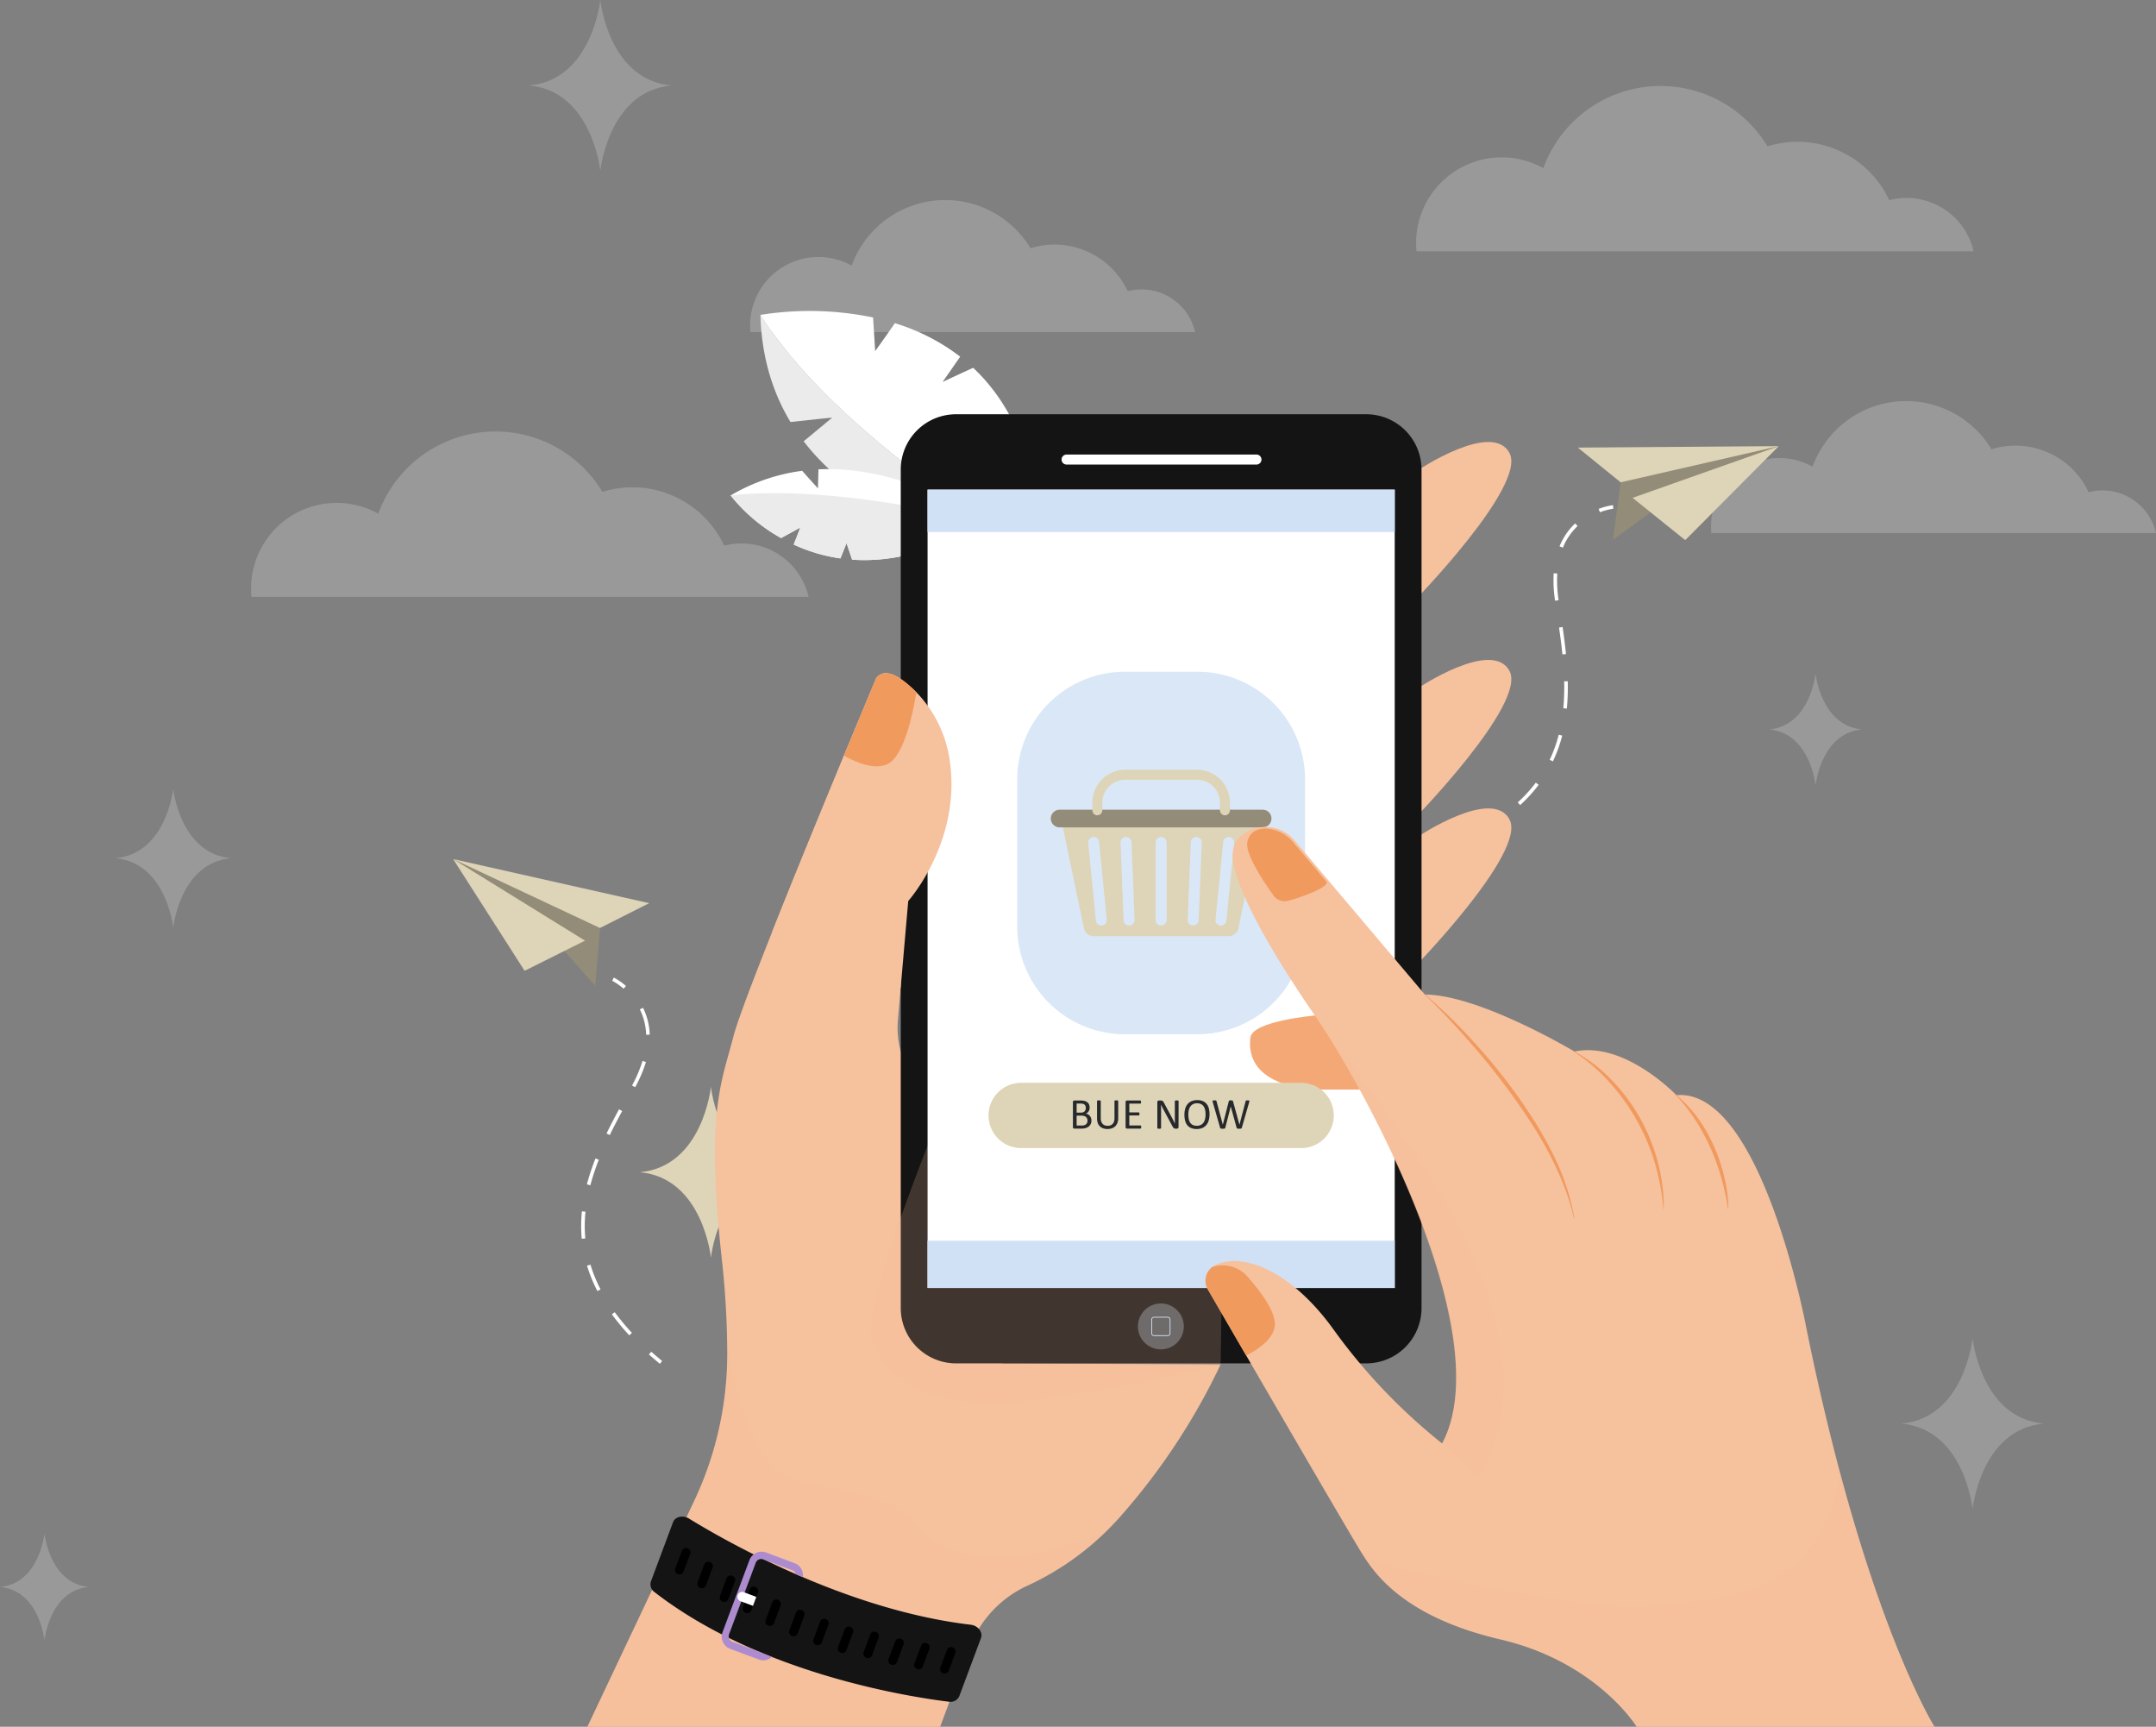 <svg xmlns="http://www.w3.org/2000/svg" width="686.564" height="549.733" viewBox="0 0 686.564 549.733">
  <rect x="0" y="0" width="686.564" height="549.733" fill="#808080" stroke="none"/>
  <g id="illustration" transform="translate(-1108.968 -6367)">
    <path id="Path_45854" data-name="Path 45854" d="M1309.237,231.555s-1.612,15.9-14.16,17c12.548,1.1,14.16,17,14.16,17s1.612-15.9,14.161-17C1310.849,247.455,1309.237,231.555,1309.237,231.555Z" transform="translate(-186.109 6623.66)" fill="#fff" opacity="0.2"/>
    <path id="Path_45855" data-name="Path 45855" d="M1313.528,231.555s-2.1,20.718-18.451,22.151c16.35,1.433,18.451,22.152,18.451,22.152s2.1-20.719,18.452-22.152C1315.629,252.273,1313.528,231.555,1313.528,231.555Z" transform="translate(-149.4 6386.508)" fill="#fff" opacity="0.2"/>
    <path id="Path_45856" data-name="Path 45856" d="M1317.745,231.555s-2.581,25.453-22.668,27.214c20.087,1.761,22.668,27.215,22.668,27.215s2.581-25.454,22.669-27.215C1320.326,257.008,1317.745,231.555,1317.745,231.555Z" transform="translate(-17.617 6135.445)" fill="#fff" opacity="0.2"/>
    <path id="Path_45857" data-name="Path 45857" d="M1317.745,231.555s-2.581,25.453-22.668,27.214c20.087,1.761,22.668,27.215,22.668,27.215s2.581-25.454,22.669-27.215C1320.326,257.008,1317.745,231.555,1317.745,231.555Z" transform="translate(419.383 6561.445)" fill="#fff" opacity="0.2"/>
    <path id="Path_45858" data-name="Path 45858" d="M1309.891,231.555s-1.687,16.634-14.814,17.785c13.127,1.151,14.814,17.786,14.814,17.786s1.687-16.635,14.815-17.786C1311.578,248.189,1309.891,231.555,1309.891,231.555Z" transform="translate(377.236 6349.875)" fill="#fff" opacity="0.2"/>
    <path id="Path_45843" data-name="Path 45843" d="M1745.981,263.522s-2.581,25.454-22.668,27.215c20.087,1.761,22.668,27.215,22.668,27.215s2.582-25.454,22.667-27.215C1748.563,288.976,1745.981,263.522,1745.981,263.522Z" transform="translate(-410.617 6449.445)" fill="#ded4b7"/>
    <path id="Path_45844" data-name="Path 45844" d="M1335.554,672.572a21.915,21.915,0,0,0-26.866-16.274,32.26,32.26,0,0,0-38.787-17.134,39.736,39.736,0,0,0-71.375,6.943,27.258,27.258,0,0,0-40.511,23.821c0,.893.045,1.775.13,2.645Z" transform="translate(30.903 5884.428)" fill="#fff" opacity="0.2"/>
    <path id="Path_45852" data-name="Path 45852" d="M1335.554,672.572a21.915,21.915,0,0,0-26.866-16.274,32.26,32.26,0,0,0-38.787-17.134,39.736,39.736,0,0,0-71.375,6.943,27.258,27.258,0,0,0-40.511,23.821c0,.893.045,1.775.13,2.645Z" transform="translate(401.903 5774.428)" fill="#fff" opacity="0.2"/>
    <path id="Path_45853" data-name="Path 45853" d="M1299.7,661.946a17.49,17.49,0,0,0-21.441-12.988,25.746,25.746,0,0,0-30.955-13.674,31.712,31.712,0,0,0-56.962,5.541,21.754,21.754,0,0,0-32.331,19.011c0,.712.036,1.416.1,2.111Z" transform="translate(189.828 5810.741)" fill="#fff" opacity="0.2"/>
    <path id="Path_45862" data-name="Path 45862" d="M1299.7,661.946a17.49,17.49,0,0,0-21.441-12.988,25.746,25.746,0,0,0-30.955-13.674,31.712,31.712,0,0,0-56.962,5.541,21.754,21.754,0,0,0-32.331,19.011c0,.712.036,1.416.1,2.111Z" transform="translate(495.828 5874.741)" fill="#fff" opacity="0.2"/>
    <g id="Group_37127" data-name="Group 37127" transform="translate(940.734 6138.358)">
      <path id="Path_45768" data-name="Path 45768" d="M471.144,1090.971H583.47l9.318-25.086a35.484,35.484,0,0,1,18.692-19.938,89.333,89.333,0,0,0,29.7-22.276,206.335,206.335,0,0,0,31.613-48.052l-69.612-.341s6.265-38.939-28.333-90.655a29.274,29.274,0,0,1-4.811-18.814l3.28-37.718s23.511-26.274,9.086-58.871c0,0-13.794-19.1-19.266-12.107,0,0-41.666,99.218-45.459,113.971s-8.852,24.026-3.794,70.392a280.994,280.994,0,0,1,1.8,30.928,109.753,109.753,0,0,1-10.551,46.713Z" transform="translate(-115.861 -312.596)" fill="#f6c19d"/>
      <path id="Path_45769" data-name="Path 45769" d="M575.909,1602.968c-10.426-11.575-24.909-9.748-40.141-15.028s-20.116-43.348-20.116-43.348l0-.005c.024,1.437.036,2.832.033,4.175a109.753,109.753,0,0,1-10.551,46.713l-33.989,71.854H583.47l9.318-25.086a35.484,35.484,0,0,1,18.692-19.938,87.423,87.423,0,0,0,24.943-17.3C605.485,1618.013,586.335,1614.543,575.909,1602.968Z" transform="translate(-115.861 -888.955)" fill="#f6c19d" opacity="0.2" style="mix-blend-mode: multiply;isolation: isolate"/>
      <g id="Group_37103" data-name="Group 37103" transform="translate(410.379 327.642)">
        <path id="Path_45770" data-name="Path 45770" d="M675.566,332.251c25.823,40.746,89.47,77.057,89.47,77.057s-50.595-4.109-75.7-36.807l9.1-7.54s-7.236.7-13.3,1.4C679.555,357.1,675.938,345.865,675.566,332.251Z" transform="translate(-675.566 -331.009)" fill="#ebebeb"/>
        <path id="Path_45771" data-name="Path 45771" d="M743.323,345.735c-3.927,1.782-9.736,4.5-9.736,4.5l5.6-8.042a65.239,65.239,0,0,0-20.8-10.665c-2.882,4.2-6.269,8.886-6.269,8.886l-.672-10.7a99.281,99.281,0,0,0-35.875-.822c25.823,40.746,89.47,77.057,89.47,77.057C764.749,376,755.633,357.31,743.323,345.735Z" transform="translate(-675.566 -327.642)" fill="#fff"/>
      </g>
      <g id="Group_37104" data-name="Group 37104" transform="translate(400.897 377.99)">
        <path id="Path_45772" data-name="Path 45772" d="M640.386,522.834a59.973,59.973,0,0,1,22.791-7.851c2.256,2.576,5.024,5.6,5.024,5.6l.154-6.064c28.783-1.379,53.05,16.749,53.05,16.749-16.471,10.02-30.645,12.83-42.324,12-.736-2.118-1.783-5.277-1.783-5.277l-1.954,4.881a53.1,53.1,0,0,1-14.878-4.416c1.036-2.532,2.123-5.425,2.123-5.425l-6.137,3.363A54.53,54.53,0,0,1,640.386,522.834Z" transform="translate(-640.386 -514.448)" fill="#fff"/>
        <path id="Path_45773" data-name="Path 45773" d="M679.081,563.993c-.736-2.118-1.783-5.277-1.783-5.277l-1.954,4.881a53.1,53.1,0,0,1-14.878-4.416c1.036-2.532,2.123-5.425,2.123-5.425l-6.137,3.363a54.53,54.53,0,0,1-16.065-13.561c33.488-3.827,81.019,8.438,81.019,8.438C704.934,562.015,690.76,564.825,679.081,563.993Z" transform="translate(-640.386 -535.171)" fill="#ebebeb"/>
      </g>
      <g id="Group_37105" data-name="Group 37105" transform="translate(670.691 370.672)">
        <path id="Path_45774" data-name="Path 45774" d="M1685.382,498.815l-2.428,18.3,13-9.492,39.783-20.324-30.772,2.817s-15.676,3.808-16.525,4.576A38.123,38.123,0,0,0,1685.382,498.815Z" transform="translate(-1671.756 -487.298)" fill="#938c78"/>
        <path id="Path_45775" data-name="Path 45775" d="M1641.406,487.765l63.979-.467-50.353,11.517Z" transform="translate(-1641.406 -487.298)" fill="#ded4b7"/>
        <path id="Path_45776" data-name="Path 45776" d="M1722.838,517.224l-16.764-13.466,46.55-16.461Z" transform="translate(-1688.645 -487.298)" fill="#ded4b7"/>
      </g>
      <g id="Group_37109" data-name="Group 37109" transform="translate(625.281 389.464)">
        <g id="Group_37106" data-name="Group 37106" transform="translate(52.039 0)">
          <path id="Path_45777" data-name="Path 45777" d="M1666.4,559.281a19.363,19.363,0,0,1,4.271-1.122l-.12-1.136a20.261,20.261,0,0,0-4.553,1.189Z" transform="translate(-1665.999 -557.023)" fill="#fff"/>
        </g>
        <g id="Group_37107" data-name="Group 37107" transform="translate(12.124 5.815)">
          <path id="Path_45778" data-name="Path 45778" d="M1517.9,676.956a72.048,72.048,0,0,0,7.407-4.3l.633.951a73.207,73.207,0,0,1-7.524,4.367Zm14.149-9.544a46.453,46.453,0,0,0,5.749-6.286l.912.688a47.555,47.555,0,0,1-5.891,6.442Zm10.165-13.558c.56-1.176,1.076-2.4,1.532-3.642.517-1.4.974-2.874,1.359-4.366l1.106.286c-.395,1.528-.863,3.034-1.393,4.475-.468,1.274-1,2.532-1.573,3.739Zm4.614-24.986,1.142-.026a73.915,73.915,0,0,1-.282,8.7l-1.137-.107A72.717,72.717,0,0,0,1546.83,628.868Zm-1.625-17.125,1.131-.162c.479,3.343.82,6.075,1.075,8.6l-1.137.115C1546.02,617.787,1545.68,615.07,1545.2,611.743Zm-1.279-8.6a42.04,42.04,0,0,1-.432-8.673l1.14.071a40.965,40.965,0,0,0,.421,8.432l.01.067-1.132.156Zm1.436-17.257a20.739,20.739,0,0,1,4.959-7.287l.785.83a19.616,19.616,0,0,0-4.687,6.889Z" transform="translate(-1517.902 -578.597)" fill="#fff"/>
        </g>
        <g id="Group_37108" data-name="Group 37108" transform="translate(0 107.682)">
          <path id="Path_45779" data-name="Path 45779" d="M1473.295,959.213c1.471-.511,2.92-1.047,4.307-1.593l-.419-1.063c-1.373.541-2.808,1.072-4.264,1.578Z" transform="translate(-1472.92 -956.557)" fill="#141414"/>
        </g>
      </g>
      <g id="Group_37110" data-name="Group 37110" transform="translate(618.045 369.353)">
        <path id="Path_45780" data-name="Path 45780" d="M1447.759,491.415s23.792-15.924,29.225-5.433-30.911,47.614-30.911,47.614Z" transform="translate(-1446.073 -482.405)" fill="#f6c19d"/>
        <path id="Path_45781" data-name="Path 45781" d="M1447.759,748.839s23.792-15.923,29.225-5.433-30.911,47.614-30.911,47.614Z" transform="translate(-1446.073 -670.449)" fill="#f6c19d"/>
        <path id="Path_45782" data-name="Path 45782" d="M1447.759,924.227s23.792-15.924,29.225-5.433-30.911,47.614-30.911,47.614Z" transform="translate(-1446.073 -798.566)" fill="#f6c19d"/>
      </g>
      <path id="Path_45783" data-name="Path 45783" d="M989.624,449.629H859.012A17.612,17.612,0,0,0,841.4,467.241V734.178a17.616,17.616,0,0,0,17.613,17.612H989.624a17.612,17.612,0,0,0,17.612-17.612V467.241A17.616,17.616,0,0,0,989.624,449.629Z" transform="translate(-386.325 -89.109)" fill="#141414"/>
      <path id="Path_45784" data-name="Path 45784" d="M827.306,1184.819s-23.624,57.831-21.333,68.766,16.628,25.557,51.8,20.683a540.222,540.222,0,0,0,59.486-11.391s1.47-78.047,0-82.006-64.713-32.051-67.2-32.051S827.306,1184.819,827.306,1184.819Z" transform="translate(-360.333 -599.855)" fill="#f6c19d" opacity="0.2" style="mix-blend-mode: multiply;isolation: isolate"/>
      <rect id="Rectangle_3762" data-name="Rectangle 3762" width="148.762" height="254.153" transform="translate(463.612 384.524)" fill="#fff"/>
      <g id="Group_37112" data-name="Group 37112" transform="translate(492.165 442.499)">
        <path id="Rectangle_3763" data-name="Rectangle 3763" d="M34.275,0h23.1A34.276,34.276,0,0,1,91.655,34.276V81.118A34.275,34.275,0,0,1,57.38,115.393H34.275A34.275,34.275,0,0,1,0,81.118V34.275A34.275,34.275,0,0,1,34.275,0Z" transform="translate(0 0)" fill="#dae7f7"/>
        <g id="Group_37111" data-name="Group 37111" transform="translate(10.694 31.21)">
          <path id="Path_45785" data-name="Path 45785" d="M1030.825,927.185l7.264,34.851a3.218,3.218,0,0,0,3.122,2.6h42.959a3.217,3.217,0,0,0,3.122-2.6l7.263-34.851Zm12.811,34.074a1.759,1.759,0,0,1-1.759-1.759l-2.439-24.7a1.759,1.759,0,1,1,3.518,0l2.439,24.7A1.759,1.759,0,0,1,1043.636,961.259Zm8.847,0h0a1.759,1.759,0,0,1-1.759-1.759l-.976-24.7a1.759,1.759,0,1,1,3.518,0l.976,24.7A1.759,1.759,0,0,1,1052.483,961.259Zm11.967-1.759a1.759,1.759,0,0,1-3.518,0V934.8a1.759,1.759,0,1,1,3.518,0Zm10.207,0a1.759,1.759,0,0,1-3.518,0l.976-24.7a1.759,1.759,0,1,1,3.518,0Zm8.847,0a1.759,1.759,0,0,1-3.518,0l2.439-24.7a1.759,1.759,0,1,1,3.518,0Z" transform="translate(-1027.557 -911.664)" fill="#ded4b7"/>
          <path id="Path_45786" data-name="Path 45786" d="M1086.151,922.37h-64.636a2.815,2.815,0,0,1-2.815-2.815h0a2.815,2.815,0,0,1,2.815-2.815h64.636a2.815,2.815,0,0,1,2.815,2.815h0A2.815,2.815,0,0,1,1086.151,922.37Z" transform="translate(-1018.699 -904.034)" fill="#938c78"/>
          <path id="Path_45787" data-name="Path 45787" d="M1070.962,882.515v-2.432a7.335,7.335,0,0,1,7.335-7.334h22.82a7.335,7.335,0,0,1,7.334,7.334v2.432a1.576,1.576,0,0,0,1.576,1.576h0a1.576,1.576,0,0,0,1.576-1.576v-2.432a10.487,10.487,0,0,0-10.487-10.486H1078.3a10.487,10.487,0,0,0-10.487,10.486v2.432a1.576,1.576,0,0,0,1.576,1.576h0A1.576,1.576,0,0,0,1070.962,882.515Z" transform="translate(-1054.574 -869.596)" fill="#ded4b7"/>
        </g>
      </g>
      <path id="Rectangle_3764" data-name="Rectangle 3764" d="M1.592,0H62.064a1.592,1.592,0,0,1,1.592,1.592v0a1.592,1.592,0,0,1-1.592,1.592H1.592A1.592,1.592,0,0,1,0,1.592v0A1.592,1.592,0,0,1,1.592,0Z" transform="translate(506.285 373.352)" fill="#fff"/>
      <path id="Path_45788" data-name="Path 45788" d="M727.5,850.852s.9,3.336,2.927,4.978l2.412-27.74s17.3-19.328,13.117-45.4a38.95,38.95,0,0,0-12.657-23.1c-3.875-3.406-8.131-5.682-10.639-2.478,0,0-19.594,46.658-33.131,80.74Z" transform="translate(-275.385 -312.596)" fill="#f6c19d"/>
      <g id="Group_37114" data-name="Group 37114" transform="translate(530.601 643.616)">
        <path id="Path_45789" data-name="Path 45789" d="M1136.24,1507.308a7.306,7.306,0,1,1-7.306-7.306A7.306,7.306,0,0,1,1136.24,1507.308Z" transform="translate(-1121.628 -1500.002)" fill="#dae7f7" opacity="0.3"/>
        <g id="Group_37113" data-name="Group 37113" transform="translate(4.262 4.262)">
          <path id="Path_45790" data-name="Path 45790" d="M1142.665,1521.9h-4.357a.866.866,0,0,1-.865-.865v-4.357a.866.866,0,0,1,.865-.865h4.357a.866.866,0,0,1,.865.865v4.357A.866.866,0,0,1,1142.665,1521.9Zm-4.357-5.852a.63.63,0,0,0-.63.63v4.357a.631.631,0,0,0,.63.63h4.357a.631.631,0,0,0,.63-.63v-4.357a.631.631,0,0,0-.63-.63Z" transform="translate(-1137.443 -1515.816)" fill="#dae7f7"/>
        </g>
      </g>
      <rect id="Rectangle_3765" data-name="Rectangle 3765" width="148.762" height="15.033" transform="translate(463.612 623.643)" fill="#d0e1f5"/>
      <rect id="Rectangle_3766" data-name="Rectangle 3766" width="148.762" height="13.487" transform="translate(463.612 384.524)" fill="#d0e1f5"/>
      <path id="Path_45791" data-name="Path 45791" d="M788.08,784.518c5.414-2.49,8.241-16.577,9.253-22.909-4.345-4.371-9.795-8.3-12.776-4.5,0,0-4.315,10.274-10.293,24.7C778.352,784.09,784.032,786.38,788.08,784.518Z" transform="translate(-337.284 -312.596)" fill="#f19a5e"/>
      <path id="Path_45792" data-name="Path 45792" d="M557.892,1752.381c11.885,7.3,50.149,29.137,89.714,33.791,2.318.273,3.948,2.4,3.263,4.233l-6.912,18.513a3.074,3.074,0,0,1-3.38,1.752c-11.66-1.416-59.771-8.658-93.621-34.844a3.031,3.031,0,0,1-1.207-3.4l7.054-18.893C553.466,1751.757,555.957,1751.192,557.892,1752.381Z" transform="translate(-170.245 -1040.286)" fill="#141414"/>
      <path id="Path_45793" data-name="Path 45793" d="M575.622,1797.144l-.131-.049a1.341,1.341,0,0,1-.787-1.725l2.128-5.7a1.341,1.341,0,0,1,1.726-.787l.131.049a1.342,1.342,0,0,1,.788,1.726l-2.128,5.7A1.342,1.342,0,0,1,575.622,1797.144Z" transform="translate(-191.447 -1067.346)"/>
      <path id="Path_45794" data-name="Path 45794" d="M602.028,1813.418l-.131-.049a1.341,1.341,0,0,1-.787-1.726l2.128-5.7a1.341,1.341,0,0,1,1.725-.787l.131.049a1.341,1.341,0,0,1,.787,1.726l-2.128,5.7A1.341,1.341,0,0,1,602.028,1813.418Z" transform="translate(-210.736 -1079.234)"/>
      <path id="Path_45795" data-name="Path 45795" d="M628.475,1829.582l-.131-.049a1.341,1.341,0,0,1-.787-1.725l2.128-5.7a1.341,1.341,0,0,1,1.725-.787l.131.048a1.342,1.342,0,0,1,.788,1.726l-2.128,5.7A1.342,1.342,0,0,1,628.475,1829.582Z" transform="translate(-230.056 -1091.041)"/>
      <path id="Path_45796" data-name="Path 45796" d="M655.693,1842.726l-.131-.049a1.341,1.341,0,0,1-.788-1.725l2.128-5.7a1.341,1.341,0,0,1,1.726-.788l.131.049a1.341,1.341,0,0,1,.787,1.725l-2.128,5.7A1.341,1.341,0,0,1,655.693,1842.726Z" transform="translate(-249.937 -1100.643)"/>
      <path id="Path_45797" data-name="Path 45797" d="M682.471,1858.007l-.131-.049a1.341,1.341,0,0,1-.788-1.725l2.128-5.7a1.341,1.341,0,0,1,1.726-.787l.131.049a1.342,1.342,0,0,1,.787,1.726l-2.128,5.7A1.341,1.341,0,0,1,682.471,1858.007Z" transform="translate(-269.498 -1111.805)"/>
      <path id="Path_45798" data-name="Path 45798" d="M710.429,1870.123l-.131-.049a1.342,1.342,0,0,1-.787-1.726l2.128-5.7a1.341,1.341,0,0,1,1.725-.788l.131.049a1.341,1.341,0,0,1,.787,1.726l-2.128,5.7A1.341,1.341,0,0,1,710.429,1870.123Z" transform="translate(-289.921 -1120.656)"/>
      <path id="Path_45799" data-name="Path 45799" d="M738.937,1880.766l-.131-.049a1.342,1.342,0,0,1-.788-1.726l2.128-5.7a1.342,1.342,0,0,1,1.726-.788l.131.049a1.341,1.341,0,0,1,.787,1.725l-2.128,5.7A1.341,1.341,0,0,1,738.937,1880.766Z" transform="translate(-310.746 -1128.43)"/>
      <path id="Path_45800" data-name="Path 45800" d="M768,1889.937l-.131-.049a1.341,1.341,0,0,1-.787-1.726l2.128-5.7a1.341,1.341,0,0,1,1.726-.787l.131.049a1.341,1.341,0,0,1,.788,1.725l-2.128,5.7A1.342,1.342,0,0,1,768,1889.937Z" transform="translate(-331.972 -1135.129)"/>
      <path id="Path_45801" data-name="Path 45801" d="M798.234,1895.942l-.131-.049a1.341,1.341,0,0,1-.787-1.726l2.128-5.7a1.341,1.341,0,0,1,1.725-.787l.131.049a1.341,1.341,0,0,1,.787,1.726l-2.128,5.7A1.341,1.341,0,0,1,798.234,1895.942Z" transform="translate(-354.061 -1139.516)"/>
      <path id="Path_45802" data-name="Path 45802" d="M827.676,1904.084l-.131-.049a1.341,1.341,0,0,1-.787-1.726l2.128-5.7a1.341,1.341,0,0,1,1.725-.787l.131.049a1.342,1.342,0,0,1,.787,1.726l-2.128,5.7A1.341,1.341,0,0,1,827.676,1904.084Z" transform="translate(-375.568 -1145.464)"/>
      <path id="Path_45803" data-name="Path 45803" d="M858.246,1909.207l-.131-.049a1.341,1.341,0,0,1-.787-1.726l2.128-5.7a1.341,1.341,0,0,1,1.726-.788l.131.049a1.341,1.341,0,0,1,.787,1.726l-2.128,5.7A1.341,1.341,0,0,1,858.246,1909.207Z" transform="translate(-397.898 -1149.206)"/>
      <path id="Path_45804" data-name="Path 45804" d="M888.856,1914.221l-.131-.049a1.341,1.341,0,0,1-.788-1.725l2.128-5.7a1.341,1.341,0,0,1,1.725-.788l.131.049a1.341,1.341,0,0,1,.787,1.725l-2.128,5.7A1.342,1.342,0,0,1,888.856,1914.221Z" transform="translate(-420.258 -1152.868)"/>
      <path id="Path_45805" data-name="Path 45805" d="M643.018,1825.45l.032-.087a1.658,1.658,0,0,1-.374-.09l-9.363-3.5a1.869,1.869,0,0,1-1-2.437l8.443-22.614a1.868,1.868,0,0,1,2.353-1.186l9.363,3.5a1.747,1.747,0,0,1,1.069,1.229q1.1.482,2.224.961a4.049,4.049,0,0,0-2.468-4.4l-9.363-3.5a4.146,4.146,0,0,0-5.222,2.631l-8.443,22.614a4.146,4.146,0,0,0,2.22,5.41l9.363,3.5a3.943,3.943,0,0,0,4.042-.872Q644.458,1826.043,643.018,1825.45Z" transform="translate(-231.885 -1070.486)" fill="#ac8cce"/>
      <path id="Path_45806" data-name="Path 45806" d="M654.392,1842.206l-4.073-1.521a1.529,1.529,0,0,0-1.067,2.857l4.073,1.52Z" transform="translate(-245.314 -1105.188)" fill="#fff"/>
      <g id="Group_37115" data-name="Group 37115" transform="translate(552.109 491.892)">
        <path id="Path_45807" data-name="Path 45807" d="M1274.957,1159.751s-20.092,1.686-20.795,7.025.843,14.753,19.811,16.579h19.647s-5.878-16.3-5.6-16.861S1274.957,1159.751,1274.957,1159.751Z" transform="translate(-1239.855 -1099.731)" fill="#f3a875"/>
        <path id="Path_45808" data-name="Path 45808" d="M1204.3,1076.726a5.451,5.451,0,0,0-2.123,7.549c9.246,15.946,46.01,79.317,49.324,84.472,3.793,5.9,13.067,19.811,43.837,26.977s43.415,27.82,43.415,27.82h94.839s-22.34-35.406-40.886-127.3c0,0-14.332-76.293-41.308-73.764,0,0-16.439-17.282-32.456-13.91,0,0-30.349-18.125-47.63-18.125L1229.8,941.39a12.011,12.011,0,0,0-16.4-1.942,7.862,7.862,0,0,0-3.206,5.056c-1.264,8.009,9.273,28.241,26.133,52.689s58.59,102.005,40.465,136.147a183.353,183.353,0,0,1-34.563-36.25C1228.809,1078.383,1213.032,1072.09,1204.3,1076.726Z" transform="translate(-1201.431 -937.06)" fill="#f6c19d"/>
        <path id="Path_45809" data-name="Path 45809" d="M1461.029,1135.219a172.846,172.846,0,0,1,15.546,15.2,179.411,179.411,0,0,1,19.781,25.994c6.156,10.146,10.218,19.041,12.139,30.212l-.124.025c-2.212-10.495-7.989-21.8-13.022-29.606a219.162,219.162,0,0,0-19.525-25.971c-4.415-5.092-10.013-11.107-14.881-15.765Z" transform="translate(-1390.999 -1081.811)" fill="#f19a5e"/>
        <path id="Path_45810" data-name="Path 45810" d="M1636.241,1201.91a46.842,46.842,0,0,1,12.01,9.108,58.114,58.114,0,0,1,9.1,12.141,59.292,59.292,0,0,1,5.7,14.061,57.336,57.336,0,0,1,1.907,14.949l-.126.01a73.589,73.589,0,0,0-2.733-14.677,66.578,66.578,0,0,0-5.845-13.722,65.029,65.029,0,0,0-8.735-12.089,56.1,56.1,0,0,0-11.338-9.672Z" transform="translate(-1519.005 -1130.528)" fill="#f19a5e"/>
        <path id="Path_45811" data-name="Path 45811" d="M1756.391,1252.693a41.782,41.782,0,0,1,9.922,11.889,53.575,53.575,0,0,1,5.666,14.451,44.954,44.954,0,0,1,1.322,10.228l-.125.018a76.2,76.2,0,0,0-2.152-9.974,69.765,69.765,0,0,0-5.756-14.152,56.584,56.584,0,0,0-8.932-12.366Z" transform="translate(-1606.777 -1167.624)" fill="#f19a5e"/>
        <path id="Path_45812" data-name="Path 45812" d="M1223.443,1474.609c.841-4.267-4.131-11.034-8.645-16.14a10.493,10.493,0,0,0-11.177-3.046,5.458,5.458,0,0,0-1.445,7.113c2.484,4.285,6.956,12,12.232,21.08C1218.359,1481.6,1222.665,1478.559,1223.443,1474.609Z" transform="translate(-1201.435 -1315.321)" fill="#f19a5e"/>
        <path id="Path_45813" data-name="Path 45813" d="M1263.362,962.057c2.4-.48,13.277-4.1,12.611-6.081h0l-10.73-12.681a12.221,12.221,0,0,0-8.179-4.274h0l-.051-.005c-.087-.008-.284-.022-.559-.022-1.439,0-4.982.411-5.76,4.307-.769,3.847,5.6,13.2,8.407,17.086A4.23,4.23,0,0,0,1263.362,962.057Z" transform="translate(-1237.369 -938.473)" fill="#f19a5e"/>
        <path id="Path_45814" data-name="Path 45814" d="M1475.932,1780.922h94.839s-14.646-23.216-30.067-80.832c-6.766,42.424-44.1,39.978-58.916,42.331-17.059,2.71-83.28-11.1-92.558-15.446,4.127,6.3,13.908,19.285,43.286,26.127C1463.287,1760.267,1475.932,1780.922,1475.932,1780.922Z" transform="translate(-1338.615 -1494.438)" fill="#f6c19d" opacity="0.2" style="mix-blend-mode: multiply;isolation: isolate"/>
        <path id="Path_45815" data-name="Path 45815" d="M1349.49,1188.71c18.595,29.878,51.957,98.512,35.451,128.455l10.955,10.814s27.68-30.665-16.368-98.29A450.919,450.919,0,0,0,1349.49,1188.71Z" transform="translate(-1309.585 -1120.885)" fill="#f6c19d" opacity="0.2" style="mix-blend-mode: multiply;isolation: isolate"/>
      </g>
      <g id="Group_37119" data-name="Group 37119" transform="translate(353.301 539.854)">
        <g id="Group_37116" data-name="Group 37116" transform="translate(9.895)">
          <path id="Path_45816" data-name="Path 45816" d="M504.123,1118.565a19.4,19.4,0,0,0-3.62-2.527l.505-1.024a20.212,20.212,0,0,1,3.862,2.687Z" transform="translate(-500.503 -1115.014)" fill="#fff"/>
        </g>
        <g id="Group_37117" data-name="Group 37117" transform="translate(0 9.617)">
          <path id="Path_45817" data-name="Path 45817" d="M479.117,1254.977a73.238,73.238,0,0,1-5.554-6.7l.923-.674a72.042,72.042,0,0,0,5.467,6.592Zm-10.161-14.094a47.57,47.57,0,0,1-3.3-8.08l1.093-.33a46.447,46.447,0,0,0,3.225,7.885Zm-4.982-16.655c-.123-1.331-.185-2.695-.185-4.052,0-1.535.08-3.11.237-4.681l1.137.114c-.154,1.533-.232,3.07-.232,4.567,0,1.322.061,2.651.18,3.948Zm2.737-17.015-1.1-.292a73.78,73.78,0,0,1,2.739-8.259l1.063.419A72.588,72.588,0,0,0,466.711,1207.213Zm6.181-15.989-1.027-.5c1.11-2.279,2.374-4.724,3.977-7.7l1.005.542C475.251,1186.528,473.994,1188.96,472.892,1191.224Zm8.1-15.24-1.009-.536.032-.059a40.959,40.959,0,0,0,3.307-7.768l1.095.327a42.072,42.072,0,0,1-3.4,7.99Zm3.494-16.7a19.613,19.613,0,0,0-2.02-8.083l1.023-.508a20.746,20.746,0,0,1,2.138,8.551Z" transform="translate(-463.789 -1150.695)" fill="#fff"/>
        </g>
        <g id="Group_37118" data-name="Group 37118" transform="translate(21.569 119.127)">
          <path id="Path_45818" data-name="Path 45818" d="M547.31,1560.848c-1.2-.987-2.379-1.991-3.492-2.982l.76-.853c1.1.982,2.265,1.975,3.457,2.953Z" transform="translate(-543.818 -1557.012)" fill="#fff"/>
        </g>
      </g>
      <g id="Group_37120" data-name="Group 37120" transform="translate(312.535 502.135)">
        <path id="Path_45819" data-name="Path 45819" d="M359.3,997.008l-1.511,18.4L347.1,1003.37l-34.562-28.307,29.473,9.286s14.51,7.049,15.176,7.98A38.142,38.142,0,0,1,359.3,997.008Z" transform="translate(-312.535 -975.064)" fill="#938c78"/>
        <path id="Path_45820" data-name="Path 45820" d="M374.956,989.1l-62.422-14.038,46.76,21.944Z" transform="translate(-312.535 -975.064)" fill="#ded4b7"/>
        <path id="Path_45821" data-name="Path 45821" d="M335.289,1010.632l19.24-9.6-41.994-25.968Z" transform="translate(-312.535 -975.064)" fill="#ded4b7"/>
      </g>
      <g id="Group_37126" data-name="Group 37126" transform="translate(483.023 573.36)">
        <path id="Rectangle_3776" data-name="Rectangle 3776" d="M10.39,0H99.551a10.39,10.39,0,0,1,10.39,10.39v0a10.39,10.39,0,0,1-10.39,10.39H10.389A10.389,10.389,0,0,1,0,10.39v0A10.39,10.39,0,0,1,10.39,0Z" transform="translate(0 0)" fill="#ded4b7"/>
        <g id="Group_37125" data-name="Group 37125" transform="translate(26.876 5.506)">
          <path id="Path_45831" data-name="Path 45831" d="M1050.708,1266.622a2.681,2.681,0,0,1-.107.777,2.285,2.285,0,0,1-.3.639,2.218,2.218,0,0,1-.466.5,2.684,2.684,0,0,1-.615.359,3.49,3.49,0,0,1-.732.218,4.89,4.89,0,0,1-.895.073h-2.334a.49.49,0,0,1-.3-.108.443.443,0,0,1-.141-.376v-7.971a.444.444,0,0,1,.141-.376.49.49,0,0,1,.3-.107h2.031a4.7,4.7,0,0,1,1.313.153,2.32,2.32,0,0,1,.853.442,1.828,1.828,0,0,1,.515.712,2.5,2.5,0,0,1,.172.953,2.389,2.389,0,0,1-.076.608,1.992,1.992,0,0,1-.224.535,1.821,1.821,0,0,1-.373.438,1.968,1.968,0,0,1-.515.318,2.178,2.178,0,0,1,.684.252,2.094,2.094,0,0,1,.556.467,2.187,2.187,0,0,1,.376.663A2.43,2.43,0,0,1,1050.708,1266.622Zm-1.789-4a1.816,1.816,0,0,0-.089-.587,1.093,1.093,0,0,0-.282-.446,1.277,1.277,0,0,0-.5-.28,2.847,2.847,0,0,0-.82-.1H1046v2.894h1.35a1.912,1.912,0,0,0,.744-.121,1.323,1.323,0,0,0,.469-.325,1.261,1.261,0,0,0,.272-.477A1.854,1.854,0,0,0,1048.919,1262.623Zm.539,4.068a1.8,1.8,0,0,0-.128-.7,1.333,1.333,0,0,0-.372-.511,1.643,1.643,0,0,0-.614-.314,3.358,3.358,0,0,0-.927-.107H1046v3.15h1.723a2.358,2.358,0,0,0,.71-.1,1.576,1.576,0,0,0,.534-.286,1.318,1.318,0,0,0,.362-.473A1.55,1.55,0,0,0,1049.458,1266.692Z" transform="translate(-1044.816 -1260.116)" fill="#27292c"/>
          <path id="Path_45832" data-name="Path 45832" d="M1080.051,1265.771a4.143,4.143,0,0,1-.238,1.454,2.984,2.984,0,0,1-.68,1.081,2.87,2.87,0,0,1-1.078.67,4.26,4.26,0,0,1-1.444.228,4.043,4.043,0,0,1-1.347-.214,2.852,2.852,0,0,1-1.043-.632,2.765,2.765,0,0,1-.67-1.047,4.13,4.13,0,0,1-.235-1.45v-5.547a.169.169,0,0,1,.027-.1.181.181,0,0,1,.1-.066,1.128,1.128,0,0,1,.18-.041,2.015,2.015,0,0,1,.29-.017,2.048,2.048,0,0,1,.283.017,1.032,1.032,0,0,1,.183.041.182.182,0,0,1,.093.066.169.169,0,0,1,.028.1v5.4a3.486,3.486,0,0,0,.152,1.085,2.039,2.039,0,0,0,.438.769,1.822,1.822,0,0,0,.691.463,2.5,2.5,0,0,0,.908.156,2.6,2.6,0,0,0,.922-.152,1.749,1.749,0,0,0,.684-.456,2.045,2.045,0,0,0,.428-.753,3.348,3.348,0,0,0,.149-1.05v-5.464a.168.168,0,0,1,.027-.1.183.183,0,0,1,.1-.066,1.129,1.129,0,0,1,.183-.041,2.025,2.025,0,0,1,.286-.017,1.966,1.966,0,0,1,.28.017,1.027,1.027,0,0,1,.18.041.2.2,0,0,1,.1.066.156.156,0,0,1,.031.1Z" transform="translate(-1065.635 -1260.004)" fill="#27292c"/>
          <path id="Path_45833" data-name="Path 45833" d="M1112.016,1268.695a1.51,1.51,0,0,1-.014.218.474.474,0,0,1-.048.156.24.24,0,0,1-.079.089.184.184,0,0,1-.1.028h-4.289a.488.488,0,0,1-.3-.108.443.443,0,0,1-.142-.376v-7.971a.444.444,0,0,1,.142-.376.488.488,0,0,1,.3-.107h4.241a.187.187,0,0,1,.1.028.2.2,0,0,1,.073.09.714.714,0,0,1,.045.155,1.315,1.315,0,0,1,.017.231,1.225,1.225,0,0,1-.017.218.644.644,0,0,1-.045.152.2.2,0,0,1-.073.087.193.193,0,0,1-.1.027h-3.5v2.8h3a.17.17,0,0,1,.1.031.253.253,0,0,1,.076.086.45.45,0,0,1,.045.152,1.672,1.672,0,0,1,.014.228,1.452,1.452,0,0,1-.014.214.443.443,0,0,1-.045.145.2.2,0,0,1-.076.079.2.2,0,0,1-.1.025h-3v3.2h3.544a.188.188,0,0,1,.1.028.253.253,0,0,1,.079.087.424.424,0,0,1,.048.151A1.635,1.635,0,0,1,1112.016,1268.695Z" transform="translate(-1090.272 -1260.116)" fill="#27292c"/>
          <path id="Path_45834" data-name="Path 45834" d="M1151.293,1268.638a.539.539,0,0,1-.046.235.465.465,0,0,1-.122.159.473.473,0,0,1-.168.09.647.647,0,0,1-.186.027h-.393a1.238,1.238,0,0,1-.325-.038.723.723,0,0,1-.264-.138,1.389,1.389,0,0,1-.25-.274,3.585,3.585,0,0,1-.265-.442l-2.727-5.084q-.214-.394-.431-.825t-.4-.839h-.014q.014.5.021,1.015t.007,1.029v5.394a.17.17,0,0,1-.029.094.184.184,0,0,1-.1.069,1.12,1.12,0,0,1-.182.042,2.453,2.453,0,0,1-.576,0,.989.989,0,0,1-.178-.042.183.183,0,0,1-.095-.069.172.172,0,0,1-.029-.094V1260.7a.459.459,0,0,1,.157-.393.557.557,0,0,1,.342-.118h.585a1.446,1.446,0,0,1,.345.035.727.727,0,0,1,.25.114.977.977,0,0,1,.214.222,2.927,2.927,0,0,1,.217.355l2.1,3.923q.194.359.374.7t.347.674q.167.331.33.652c.109.215.217.429.324.646h.007c-.009-.364-.015-.743-.017-1.136s0-.772,0-1.136v-4.849a.153.153,0,0,1,.03-.089.233.233,0,0,1,.1-.073.642.642,0,0,1,.183-.045,2.54,2.54,0,0,1,.3-.014,2.406,2.406,0,0,1,.277.014.6.6,0,0,1,.182.045.236.236,0,0,1,.094.073.154.154,0,0,1,.029.089Z" transform="translate(-1117.661 -1260.06)" fill="#27292c"/>
          <path id="Path_45835" data-name="Path 45835" d="M1184.539,1264.257a6.933,6.933,0,0,1-.256,1.956,4.09,4.09,0,0,1-.763,1.481,3.338,3.338,0,0,1-1.274.94,4.525,4.525,0,0,1-1.789.327,4.6,4.6,0,0,1-1.744-.3,3.055,3.055,0,0,1-1.215-.874,3.724,3.724,0,0,1-.715-1.423,7.347,7.347,0,0,1-.235-1.955,6.744,6.744,0,0,1,.256-1.921,3.982,3.982,0,0,1,.767-1.467,3.38,3.38,0,0,1,1.278-.933,4.5,4.5,0,0,1,1.789-.329,4.557,4.557,0,0,1,1.72.3,3.114,3.114,0,0,1,1.219.867,3.687,3.687,0,0,1,.725,1.409A7.071,7.071,0,0,1,1184.539,1264.257Zm-1.257.083a7.008,7.008,0,0,0-.134-1.413,3.259,3.259,0,0,0-.448-1.133,2.166,2.166,0,0,0-.839-.749,2.814,2.814,0,0,0-1.3-.27,2.65,2.65,0,0,0-1.3.29,2.431,2.431,0,0,0-.852.774,3.219,3.219,0,0,0-.469,1.129,6.331,6.331,0,0,0-.141,1.358,7.519,7.519,0,0,0,.13,1.45,3.23,3.23,0,0,0,.442,1.144,2.122,2.122,0,0,0,.831.746,2.874,2.874,0,0,0,1.308.266,2.706,2.706,0,0,0,1.31-.29,2.357,2.357,0,0,0,.855-.784,3.317,3.317,0,0,0,.462-1.143A6.6,6.6,0,0,0,1183.282,1264.34Z" transform="translate(-1141.043 -1259.76)" fill="#27292c"/>
          <path id="Path_45836" data-name="Path 45836" d="M1219.1,1268.811a.365.365,0,0,1-.083.155.352.352,0,0,1-.152.09,1.208,1.208,0,0,1-.238.045c-.094.009-.211.013-.349.013s-.264,0-.363-.013a1.21,1.21,0,0,1-.245-.045.307.307,0,0,1-.145-.09.431.431,0,0,1-.076-.155l-1.871-6.749h-.014l-1.727,6.749a.356.356,0,0,1-.069.155.3.3,0,0,1-.138.09,1.074,1.074,0,0,1-.232.045q-.142.013-.363.013c-.152,0-.279,0-.38-.013a1.228,1.228,0,0,1-.249-.045.3.3,0,0,1-.221-.245l-2.362-8.255a1.236,1.236,0,0,1-.045-.249.161.161,0,0,1,.055-.139.36.36,0,0,1,.19-.062q.131-.014.352-.014c.143,0,.256,0,.338.01a.659.659,0,0,1,.19.037.168.168,0,0,1,.09.077.442.442,0,0,1,.038.124l2.01,7.487h.007l1.907-7.473a.532.532,0,0,1,.051-.128.2.2,0,0,1,.1-.079.792.792,0,0,1,.2-.042,3.288,3.288,0,0,1,.336-.014,2.709,2.709,0,0,1,.307.014.758.758,0,0,1,.183.042.194.194,0,0,1,.1.079.517.517,0,0,1,.052.128l2.052,7.473h.014l1.969-7.48c.013-.046.027-.087.041-.122a.149.149,0,0,1,.087-.079.714.714,0,0,1,.187-.042,2.976,2.976,0,0,1,.321-.014,2.522,2.522,0,0,1,.328.017.339.339,0,0,1,.176.066.163.163,0,0,1,.052.138,1.544,1.544,0,0,1-.038.249Z" transform="translate(-1165.315 -1260.004)" fill="#27292c"/>
        </g>
      </g>
    </g>
  </g>
</svg>
